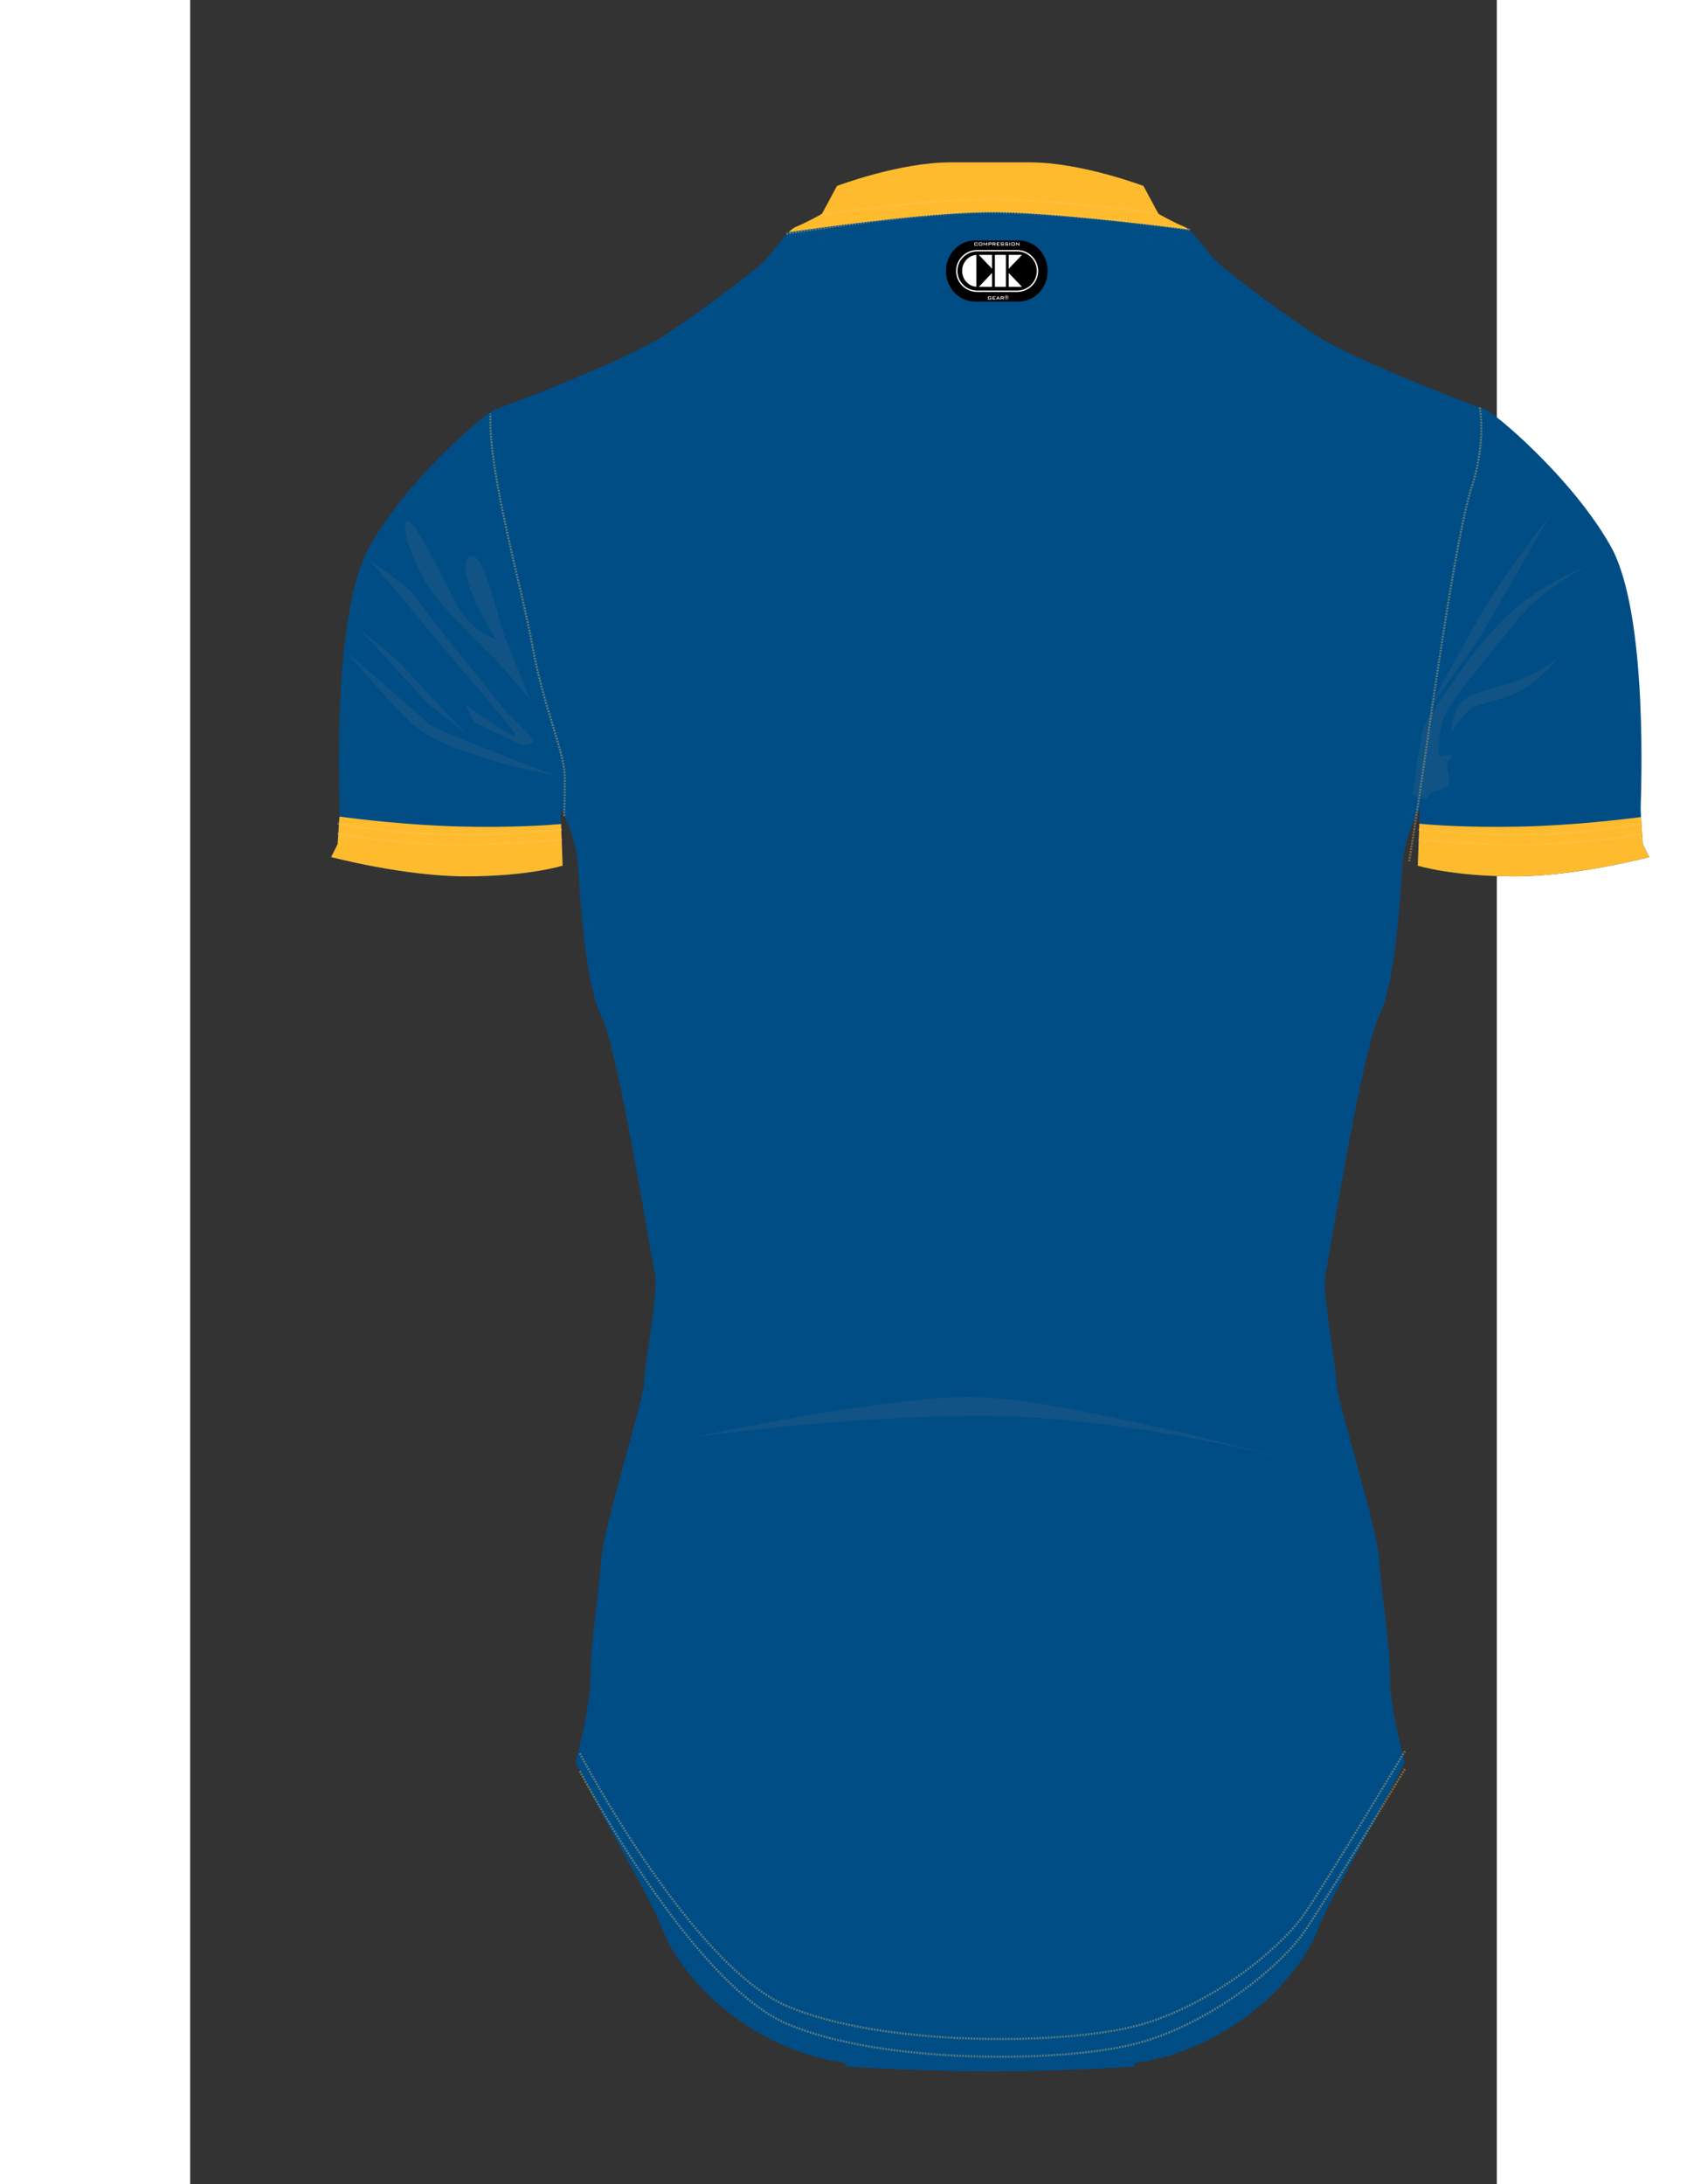 <?xml version="1.0" encoding="utf-8"?>
<!-- Generator: Adobe Illustrator 16.0.0, SVG Export Plug-In . SVG Version: 6.00 Build 0)  -->
<!DOCTYPE svg PUBLIC "-//W3C//DTD SVG 1.1//EN" "http://www.w3.org/Graphics/SVG/1.1/DTD/svg11.dtd">
<svg version="1.1" id="Layer_1" xmlns="http://www.w3.org/2000/svg" xmlns:xlink="http://www.w3.org/1999/xlink" x="0px" y="0px"
	 width="800.453px" height="1035.881px" viewBox="0 0 620 1035.881" enable-background="new 0 0 800.453 1035.881"
	 xml:space="preserve">
<rect x="0" y="0" width="620" height="1035.881" fill="#333333" stroke="none"/>
<g>
	<defs>
		<rect id="SVGID_1_" x="12" y="51.005" width="734.383" height="950.377"/>
	</defs>
	<clipPath id="SVGID_2_">
		<use xlink:href="#SVGID_1_"  overflow="visible"/>
	</clipPath>
	<g clip-path="url(#SVGID_2_)">
		<defs>
			<rect id="SVGID_3_" x="12" y="51.005" width="734.383" height="950.377"/>
		</defs>
		<clipPath id="SVGID_4_">
			<use xlink:href="#SVGID_3_"  overflow="visible"/>
		</clipPath>
     <g id="MASK">
      <g id="UPPER_PHASE_BOTTOM_PHASE">
		<path clip-path="url(#SVGID_4_)" fill="#004D86" d="M611.939,193.269c-11.314-3.969-61.393-23.639-77.25-33.9
			c-17.289-11.186-39.66-28.475-45.761-33.559c-5.262-4.385-10.521-13.292-15.13-16.97c-21.591-2.739-64.855-7.832-90.837-8.215
			c-27.734-0.407-77.985,6.436-98.978,9.501c-4.251,4.173-8.973,11.748-13.694,15.684c-6.102,5.084-28.474,22.373-45.762,33.559
			c-17.288,11.187-75.251,33.559-79.321,34.575c-0.503,0.126-1.521,0.723-2.949,1.725c1.535,30.804,15.578,85.061,20.238,111.154
			c5.083,28.474,15.254,49.831,15.254,62.033v18.452c2.186,4.876,5.439,13.257,6.102,21.208c1.018,12.202,3.05,56.946,11.186,73.218
			c8.136,16.271,23.389,112.878,25.422,122.032c2.034,9.152-5.083,43.727-5.083,51.863s-19.322,68.134-20.339,84.405
			c-1.016,16.271-5.084,38.644-5.084,54.913c0,16.271-7.12,40.677-7.12,40.677s6.102,12.204,14.238,27.458
			c8.134,15.253,22.372,39.66,27.457,52.879c5.085,13.22,25.424,43.728,67.118,57.967c5.37,1.832,11.96,3.292,19.36,4.449
			l-0.039,1.65c0,0,20.772,1.471,47.854,2.067c6.958,0.181,13.95,0.253,20.789,0.246c6.84,0.007,13.829-0.065,20.788-0.246
			c27.082-0.597,47.855-2.067,47.855-2.067l-0.039-1.65c7.398-1.157,13.989-2.617,19.36-4.449
			c41.696-14.239,62.034-44.747,67.118-57.967c5.084-13.219,19.322-37.626,27.457-52.879c8.135-15.254,14.236-27.458,14.236-27.458
			s-7.117-24.406-7.117-40.677c0-16.27-4.068-38.642-5.086-54.913s-20.338-76.27-20.338-84.405s-7.119-42.71-5.084-51.863
			c2.033-9.153,17.287-105.761,25.422-122.032c8.137-16.272,10.17-61.016,11.188-73.218c0.703-8.45,4.33-17.382,6.498-22.08
			c1.18-7.724,2.5-16.509,3.67-24.699c3.051-21.355,15.254-108.811,22.371-130.167C612.16,218.813,612.42,203.519,611.939,193.269"
			/>
	</g>
           <g id="SLEEVES">
		<path clip-path="url(#SVGID_6_)" fill="#004D86" d="M162.495,306.822c-4.66-26.093-18.703-80.35-20.238-111.155
			c-10.128,7.106-41.006,34.84-57.049,63.359c-18.304,32.542-14.236,119.998-14.236,124.065s-1.017,17.288-1.017,17.288
			l-3.051,6.102c0,0,34.576,9.153,64.067,9.153c29.491,0,45.762-5.085,45.762-5.085l-1.017-27.457c0,0,0.865,1.608,2.034,4.216
			v-18.453C177.749,356.651,167.578,335.297,162.495,306.822"/>
		<path clip-path="url(#SVGID_6_)" fill="#004D86" d="M689.262,400.379c0,0-1.018-13.221-1.018-17.288
			c0-4.066,4.07-91.522-14.236-124.063c-18.303-32.542-55.93-64.066-59.998-65.084c-0.336-0.084-1.049-0.316-2.07-0.675
			c0.48,10.25,0.221,25.544-4.033,38.301c-7.117,21.356-19.32,108.811-22.371,130.167c-1.17,8.19-2.49,16.975-3.67,24.698
			c0.961-2.088,1.637-3.343,1.637-3.343l-1.018,27.458c0,0,16.271,5.084,45.762,5.084s64.068-9.152,64.068-9.152L689.262,400.379z"
			/>
      </g>

       </g>
   
    </g>
	<g clip-path="url(#SVGID_2_)">
		<defs>
			<rect id="SVGID_5_" x="12" y="51.005" width="734.383" height="950.377"/>
		</defs>
		<clipPath id="SVGID_6_">
			<use xlink:href="#SVGID_5_"  overflow="visible"/>
		</clipPath>
	</g>
	<g id="COLLAR" clip-path="url(#SVGID_2_)">
		<defs>
			<rect id="SVGID_7_" x="12" y="51.005" width="734.383" height="950.377"/>
		</defs>
		<clipPath id="SVGID_8_">
			<use xlink:href="#SVGID_7_"  overflow="visible"/>
		</clipPath>
		<path clip-path="url(#SVGID_8_)" fill="#FDBB2D" d="M382.961,100.626c25.981,0.382,69.246,5.474,90.837,8.214
			c-0.737-0.588-1.458-1.054-2.158-1.335c-5.085-2.034-12.203-6.102-12.203-6.102l-7.119-13.22c0,0-29.491-11.185-53.896-11.185
			h-37.626c-24.407,0-53.897,11.185-53.897,11.185l-7.118,13.22c0,0-7.119,4.068-12.204,6.102c-1.15,0.459-2.353,1.403-3.594,2.621
			C304.976,107.062,355.227,100.217,382.961,100.626"/>
	</g>
	<g id="CROTCH" clip-path="url(#SVGID_2_)">
		<defs>
			<rect id="SVGID_9_" x="12" y="51.005" width="734.383" height="950.377"/>
		</defs>
		<clipPath id="SVGID_10_">
			<use xlink:href="#SVGID_9_"  overflow="visible"/>
		</clipPath>
		<path clip-path="url(#SVGID_10_)" fill="#FDBB2D" d="M128.675,392c-25.285-0.589-50.067-3.663-57.852-4.705
			c-0.283,5.451-0.869,13.083-0.869,13.083l-3.05,6.102c0,0,34.575,9.152,64.066,9.152c29.491,0,45.761-5.084,45.761-5.084
			L176,390.8C169.974,391.343,153.145,392.569,128.675,392"/>
		<path clip-path="url(#SVGID_10_)" fill="#FDBB2D" d="M688.404,387.499c-9.162,1.192-32.521,3.948-56.313,4.501
			c-27.045,0.628-44.768-0.935-48.871-1.347l-0.736,19.896c0,0,16.271,5.084,45.762,5.084s64.068-9.153,64.068-9.153l-3.053-6.102
			C689.262,400.378,688.689,392.934,688.404,387.499"/>
	</g>
	<g clip-path="url(#SVGID_2_)">
		<defs>
			<rect id="SVGID_11_" x="12" y="51.005" width="734.383" height="950.377"/>
		</defs>
		<clipPath id="SVGID_12_">
			<use xlink:href="#SVGID_11_"  overflow="visible"/>
		</clipPath>
		<g opacity="0.35" clip-path="url(#SVGID_12_)">
			<g>
				<defs>
					<rect id="SVGID_13_" x="69.819" y="93.996" width="619.583" height="882.041"/>
				</defs>
				<clipPath id="SVGID_14_">
					<use xlink:href="#SVGID_13_"  overflow="visible"/>
				</clipPath>
				<path clip-path="url(#SVGID_14_)" fill="none" stroke="#FFCD72" stroke-miterlimit="10" stroke-dasharray="0.859,0.5" d="
					M184.867,831.556c0,0,52.88,100.677,98.643,119.998c45.761,19.321,131.183,18.304,165.759,9.151
					c34.575-9.151,68.132-36.61,79.32-52.879c11.186-16.271,47.795-77.287,47.795-77.287"/>
				<path clip-path="url(#SVGID_14_)" fill="none" stroke="#FFCD72" stroke-miterlimit="10" stroke-dasharray="0.859,0.5" d="
					M184.867,839.963c0,0,52.88,100.676,98.643,119.997c45.761,19.321,131.183,18.304,165.759,9.151
					c34.575-9.151,68.132-36.609,79.32-52.881c11.186-16.269,47.795-77.285,47.795-77.285"/>
				<path clip-path="url(#SVGID_14_)" fill="none" stroke="#FFCD72" stroke-miterlimit="10" stroke-dasharray="0.859,0.5" d="
					M69.929,395.384c0,0,27.649,5.184,56.163,5.184c28.514,0,50.402-2.304,50.402-2.304"/>
				<path clip-path="url(#SVGID_14_)" fill="none" stroke="#FFCD72" stroke-miterlimit="10" stroke-dasharray="0.859,0.5" d="
					M69.929,390.581c0,0,27.649,5.184,56.163,5.184c28.514,0,50.402-2.304,50.402-2.304"/>
				<path clip-path="url(#SVGID_14_)" fill="none" stroke="#FFCD72" stroke-miterlimit="10" stroke-dasharray="0.859,0.5" d="
					M689.293,395.384c0,0-27.65,5.184-56.162,5.184c-28.514,0-50.404-2.304-50.404-2.304"/>
				<path clip-path="url(#SVGID_14_)" fill="none" stroke="#FFCD72" stroke-miterlimit="10" stroke-dasharray="0.859,0.5" d="
					M689.293,390.581c0,0-27.65,5.184-56.162,5.184c-28.514,0-50.404-2.304-50.404-2.304"/>
				<path clip-path="url(#SVGID_14_)" fill="none" stroke="#FFCD72" stroke-miterlimit="10" stroke-dasharray="0.859,0.5" d="
					M299.553,101.965c0,0,47.736-7.87,83.408-7.344c35.671,0.525,76.587,6.82,76.587,6.82"/>
				<path clip-path="url(#SVGID_14_)" fill="none" stroke="#FFCD72" stroke-miterlimit="10" stroke-dasharray="0.859,0.5" d="
					M282.926,110.85c0,0,64.363-10.748,100.035-10.224c35.671,0.524,91.566,8.257,91.566,8.257"/>
				<path clip-path="url(#SVGID_14_)" fill="none" stroke="#FFCD72" stroke-miterlimit="10" stroke-dasharray="0.859,0.5" d="
					M177.486,387.04c0,0,0.262-5.981,0.262-18.184c0-12.203-10.168-33.56-15.254-62.033c-5.084-28.474-21.042-82.125-20.025-110.599
					"/>
				<path clip-path="url(#SVGID_14_)" fill="none" stroke="#FFCD72" stroke-miterlimit="10" stroke-dasharray="0.859,0.5" d="
					M611.939,193.269c0,0,3.088,16.946-4.033,38.301c-7.117,21.356-19.32,108.812-22.371,130.167
					c-3.051,21.355-7.117,46.779-7.117,46.779"/>
			</g>
		</g>
	</g>
	<g clip-path="url(#SVGID_2_)">
		<defs>
			<rect id="SVGID_15_" x="12" y="51.005" width="734.383" height="950.377"/>
		</defs>
		<clipPath id="SVGID_16_">
			<use xlink:href="#SVGID_15_"  overflow="visible"/>
		</clipPath>
		<path clip-path="url(#SVGID_16_)" d="M393.125,117.064c5.913,0,10.704,5.13,10.704,11.453c0,6.325-4.791,11.453-10.704,11.453
			h-20.761c-5.908,0-10.703-5.128-10.703-11.453c0-6.323,4.795-11.453,10.703-11.453H393.125"/>
		<path clip-path="url(#SVGID_16_)" fill="none" stroke="#000000" stroke-width="6.078" d="M393.125,117.064
			c5.913,0,10.704,5.13,10.704,11.453c0,6.325-4.791,11.453-10.704,11.453h-20.761c-5.908,0-10.703-5.128-10.703-11.453
			c0-6.323,4.795-11.453,10.703-11.453H393.125"/>
		<path clip-path="url(#SVGID_16_)" d="M392.324,118.897c5.373,0,9.724,4.306,9.724,9.62c0,5.315-4.351,9.622-9.726,9.622h-18.856
			c-5.365,0-9.719-4.307-9.719-9.622c0-5.314,4.354-9.62,9.719-9.62H392.324"/>
		<path clip-path="url(#SVGID_16_)" fill="none" stroke="#FFFFFF" stroke-width="0.658" d="M392.324,118.897
			c5.373,0,9.724,4.306,9.724,9.62c0,5.315-4.351,9.622-9.726,9.622h-18.856c-5.365,0-9.719-4.307-9.719-9.622
			c0-5.314,4.354-9.62,9.719-9.62H392.324"/>
		<path clip-path="url(#SVGID_16_)" fill="#FFFFFF" d="M366.29,128.457c0-4.009,2.973-7.295,6.736-7.559v15.117
			C369.262,135.752,366.29,132.463,366.29,128.457"/>
		<polygon clip-path="url(#SVGID_16_)" fill="#FFFFFF" points="380.498,127.466 374.216,120.879 380.498,120.879 		"/>
		<polygon clip-path="url(#SVGID_16_)" fill="#FFFFFF" points="380.498,129.446 374.216,136.035 380.498,136.035 		"/>
		<polygon clip-path="url(#SVGID_16_)" fill="#FFFFFF" points="388.383,127.466 394.672,120.879 388.383,120.879 		"/>
		<polygon clip-path="url(#SVGID_16_)" fill="#FFFFFF" points="388.383,129.446 394.672,136.035 388.383,136.035 		"/>
		<rect x="381.834" y="120.879" clip-path="url(#SVGID_16_)" fill="#FFFFFF" width="5.217" height="15.155"/>
		<path clip-path="url(#SVGID_16_)" fill="#FFFFFF" d="M372.449,115.275v0.926h0.874v-0.312l0.322,0.066v0.175
			c0,0.272-0.078,0.345-0.345,0.345h-0.828c-0.266,0-0.345-0.072-0.345-0.345v-0.774c0-0.272,0.079-0.344,0.345-0.344h0.828
			c0.267,0,0.345,0.072,0.345,0.344v0.141l-0.322,0.054v-0.277H372.449z"/>
		<path clip-path="url(#SVGID_16_)" fill="#FFFFFF" d="M374.5,115.013h1.029c0.261,0,0.344,0.073,0.344,0.344v0.774
			c0,0.272-0.083,0.346-0.344,0.346H374.5c-0.266,0-0.349-0.073-0.349-0.346v-0.774C374.151,115.086,374.234,115.013,374.5,115.013
			 M375.547,115.275h-1.069v0.927h1.069V115.275z"/>
		<path clip-path="url(#SVGID_16_)" fill="#FFFFFF" d="M376.417,115.013h0.264l0.654,0.886l0.647-0.886h0.26v1.463h-0.3v-0.905
			c0-0.028,0-0.08,0.005-0.155c-0.023,0.065-0.054,0.119-0.08,0.152l-0.521,0.729h-0.068l-0.522-0.732
			c-0.035-0.047-0.061-0.094-0.084-0.15c0.006,0.06,0.009,0.111,0.009,0.155v0.905h-0.264V115.013z"/>
		<path clip-path="url(#SVGID_16_)" fill="#FFFFFF" d="M378.784,115.014h1.194c0.215,0,0.316,0.079,0.316,0.283v0.327
			c0,0.203-0.102,0.283-0.316,0.283h-0.872v0.57h-0.323V115.014z M379.107,115.267v0.386h0.73c0.098,0,0.142-0.019,0.142-0.116
			v-0.153c0-0.096-0.043-0.117-0.142-0.117H379.107z"/>
		<path clip-path="url(#SVGID_16_)" fill="#FFFFFF" d="M380.66,115.014h1.188c0.218,0,0.317,0.079,0.317,0.283v0.345
			c0,0.202-0.1,0.283-0.317,0.283h-0.18l0.64,0.552h-0.46l-0.564-0.552h-0.301v0.552h-0.323V115.014z M380.983,115.267v0.407h0.726
			c0.104,0,0.143-0.021,0.143-0.116v-0.174c0-0.096-0.04-0.117-0.143-0.117H380.983z"/>
		<polygon clip-path="url(#SVGID_16_)" fill="#FFFFFF" points="382.689,115.013 384.114,115.013 384.114,115.264 383.014,115.264 
			383.014,115.588 383.656,115.588 383.656,115.839 383.014,115.839 383.014,116.202 384.133,116.202 384.133,116.477 
			382.689,116.477 		"/>
		<path clip-path="url(#SVGID_16_)" fill="#FFFFFF" d="M384.895,115.267v0.317h0.866c0.265,0,0.347,0.069,0.347,0.345v0.202
			c0,0.272-0.083,0.346-0.347,0.346h-0.86c-0.26,0-0.348-0.074-0.348-0.346v-0.043l0.288-0.059v0.171h0.984v-0.334h-0.869
			c-0.262,0-0.346-0.073-0.346-0.347v-0.162c0-0.271,0.084-0.343,0.346-0.343h0.792c0.249,0,0.343,0.069,0.343,0.32v0.031
			l-0.283,0.07v-0.168H384.895z"/>
		<path clip-path="url(#SVGID_16_)" fill="#FFFFFF" d="M386.938,115.267v0.317h0.872c0.261,0,0.35,0.069,0.35,0.345v0.202
			c0,0.272-0.088,0.346-0.35,0.346h-0.86c-0.262,0-0.347-0.074-0.347-0.346v-0.043l0.286-0.059v0.171h0.985v-0.334h-0.871
			c-0.255,0-0.345-0.073-0.345-0.347v-0.162c0-0.271,0.09-0.343,0.345-0.343h0.792c0.249,0,0.344,0.069,0.344,0.32v0.031
			l-0.284,0.07v-0.168H386.938z"/>
		<rect x="388.698" y="115.013" clip-path="url(#SVGID_16_)" fill="#FFFFFF" width="0.329" height="1.463"/>
		<path clip-path="url(#SVGID_16_)" fill="#FFFFFF" d="M389.916,115.013h1.025c0.268,0,0.352,0.073,0.352,0.344v0.774
			c0,0.272-0.084,0.346-0.352,0.346h-1.025c-0.261,0-0.344-0.073-0.344-0.346v-0.774
			C389.572,115.086,389.655,115.013,389.916,115.013 M390.966,115.275h-1.076v0.927h1.076V115.275z"/>
		<path clip-path="url(#SVGID_16_)" fill="#FFFFFF" d="M391.833,115.013h0.223l0.982,0.86c0.058,0.052,0.107,0.1,0.157,0.161
			c-0.005-0.121-0.011-0.208-0.011-0.25v-0.771h0.289v1.463h-0.218l-1.024-0.905c-0.041-0.036-0.08-0.073-0.118-0.119
			c0.014,0.114,0.014,0.189,0.014,0.232v0.791h-0.293V115.013z"/>
		<path clip-path="url(#SVGID_16_)" fill="#FFFFFF" d="M378.858,140.865v0.927h1.01v-0.325h-0.528v-0.25h0.847v0.502
			c0,0.276-0.084,0.348-0.347,0.348h-0.962c-0.264,0-0.347-0.071-0.347-0.348v-0.767c0-0.278,0.083-0.346,0.347-0.346h0.962
			c0.254,0,0.347,0.067,0.347,0.33v0.032l-0.318,0.063v-0.166H378.858z"/>
		<polygon clip-path="url(#SVGID_16_)" fill="#FFFFFF" points="380.737,140.606 382.165,140.606 382.165,140.855 381.064,140.855 
			381.064,141.182 381.704,141.182 381.704,141.429 381.064,141.429 381.064,141.792 382.178,141.792 382.178,142.066 
			380.737,142.066 		"/>
		<path clip-path="url(#SVGID_16_)" fill="#FFFFFF" d="M383.166,140.606h0.313l0.798,1.459h-0.364l-0.169-0.319h-0.881l-0.164,0.319
			h-0.323L383.166,140.606z M383.609,141.483l-0.298-0.595l-0.307,0.595H383.609z"/>
		<path clip-path="url(#SVGID_16_)" fill="#FFFFFF" d="M384.593,140.606h1.189c0.218,0,0.314,0.078,0.314,0.282v0.343
			c0,0.203-0.096,0.282-0.314,0.282h-0.178l0.639,0.553h-0.465l-0.56-0.553h-0.31v0.553h-0.315V140.606z M384.909,140.855v0.41h0.73
			c0.097,0,0.144-0.02,0.144-0.115v-0.177c0-0.096-0.047-0.118-0.144-0.118H384.909z"/>
		<path clip-path="url(#SVGID_16_)" fill="#FFFFFF" d="M388.082,140.342c0.182,0.188,0.283,0.448,0.283,0.718
			c0,0.278-0.098,0.528-0.287,0.718c-0.192,0.196-0.433,0.302-0.687,0.302c-0.258,0-0.501-0.106-0.687-0.306
			c-0.185-0.196-0.284-0.444-0.284-0.714c0-0.27,0.104-0.529,0.292-0.73c0.177-0.19,0.417-0.289,0.678-0.289
			C387.656,140.041,387.898,140.147,388.082,140.342 M387.994,140.438c-0.158-0.173-0.368-0.262-0.598-0.262
			c-0.229,0-0.44,0.084-0.593,0.252c-0.164,0.174-0.256,0.398-0.256,0.632c0,0.233,0.09,0.453,0.246,0.619
			c0.164,0.175,0.376,0.265,0.591,0.265c0.229,0,0.437-0.089,0.605-0.262c0.162-0.161,0.245-0.377,0.245-0.613
			C388.234,140.823,388.156,140.602,387.994,140.438 M387.877,140.78c0,0.164-0.093,0.276-0.251,0.312l0.244,0.525h-0.235
			l-0.22-0.493h-0.205v0.493h-0.208v-1.154h0.415C387.728,140.463,387.877,140.57,387.877,140.78 M387.21,140.606v0.382h0.173
			c0.189,0,0.275-0.049,0.275-0.184c0-0.146-0.085-0.199-0.282-0.199H387.21z"/>
	</g>
	<g clip-path="url(#SVGID_2_)">
		<defs>
			<rect id="SVGID_17_" x="12" y="51.005" width="734.383" height="950.377"/>
		</defs>
		<clipPath id="SVGID_18_">
			<use xlink:href="#SVGID_17_"  overflow="visible"/>
		</clipPath>
		<g opacity="0.12" clip-path="url(#SVGID_18_)">
			<g>
				<defs>
					<rect id="SVGID_19_" x="74.289" y="245.289" width="588.102" height="446.642"/>
				</defs>
				<clipPath id="SVGID_20_">
					<use xlink:href="#SVGID_19_"  overflow="visible"/>
				</clipPath>
				<path clip-path="url(#SVGID_20_)" fill="#897F76" d="M172.613,367.641c0,0-18.482-3.326-31.79-7.763
					c-13.307-4.436-25.505-7.762-35.855-17.004c-10.35-9.24-30.679-33.637-30.679-33.637s35.855,31.05,38.813,34.007
					C116.059,346.203,172.613,367.641,172.613,367.641"/>
				<path clip-path="url(#SVGID_20_)" fill="#897F76" d="M157.088,353.225l-22.548-10.719l-3.696-8.132
					c0,0,26.245,18.852,23.288,13.677c-2.956-5.175-39.552-46.945-46.206-55.447c-6.653-8.502-22.547-26.614-22.547-26.614
					s19.59,12.938,21.81,17.374c2.218,4.436,37.333,47.313,41.399,52.489c4.067,5.174,14.786,14.046,14.047,15.895
					C161.894,353.595,157.088,353.225,157.088,353.225"/>
				<path clip-path="url(#SVGID_20_)" fill="#897F76" d="M131.213,348.05c0,0-25.136-26.246-29.202-31.049
					c-4.066-4.806-21.07-18.113-21.07-18.113l31.79,34.746L131.213,348.05z"/>
				<path clip-path="url(#SVGID_20_)" fill="#897F76" d="M161.155,331.786c0,0-7.394-19.222-11.089-27.724
					c-3.697-8.5-9.981-41.029-16.264-40.29c-6.285,0.739-2.219,13.675,2.217,22.917c4.437,9.243,9.241,16.634,9.241,16.634
					s-10.72-3.696-17.004-13.676c-6.283-9.979-21.069-43.618-25.135-42.508c-4.066,1.108,2.586,19.221,9.24,29.94
					c6.654,10.72,22.918,26.244,31.42,34.746C152.283,320.328,161.155,331.786,161.155,331.786"/>
				<path clip-path="url(#SVGID_20_)" fill="#897F76" d="M586.244,338.809c0,0,17.373-32.529,28.092-50.642
					c10.721-18.112,30.311-42.878,30.311-42.878s-32.527,57.295-34.377,59.513C608.422,307.02,586.244,338.809,586.244,338.809"/>
				<path clip-path="url(#SVGID_20_)" fill="#897F76" d="M602.877,318.108c0,0,13.307-19.59,28.094-31.42
					c14.785-11.828,31.42-18.112,31.42-18.112s-22.178,11.83-33.639,26.614c-11.457,14.787-31.049,36.965-34.006,45.467
					c-2.957,8.501-2.219,18.112-2.219,18.112s8.871-2.217,5.176,1.109c-3.697,3.328,2.957,11.829-2.219,13.677
					c-5.174,1.848-8.131,2.587-8.131,4.805c0,2.219-7.393-1.478-7.393-1.478s4.064-29.572,5.545-32.899
					C586.982,340.658,602.877,318.108,602.877,318.108"/>
				<path clip-path="url(#SVGID_20_)" fill="#897F76" d="M598.441,346.941c0,0-0.369-12.937,9.24-17.003
					c9.613-4.066,19.961-5.545,28.094-9.611c8.133-4.065,13.68-8.872,13.68-8.872s-10.354,14.047-23.291,18.483
					c-12.936,4.436-17.742,4.436-20.697,8.131C602.508,341.767,598.441,346.941,598.441,346.941"/>
				<path clip-path="url(#SVGID_20_)" fill="#897F76" d="M238.263,681.731c0,0,94.198-20.398,135.597-19.199
					s146.996,29.398,146.996,29.398s-75.598-19.799-141.597-20.398C313.261,670.933,238.263,681.731,238.263,681.731"/>
			</g>
		</g>
	</g>
</g>
   <g id="CUSTOM"></g>
</svg>
